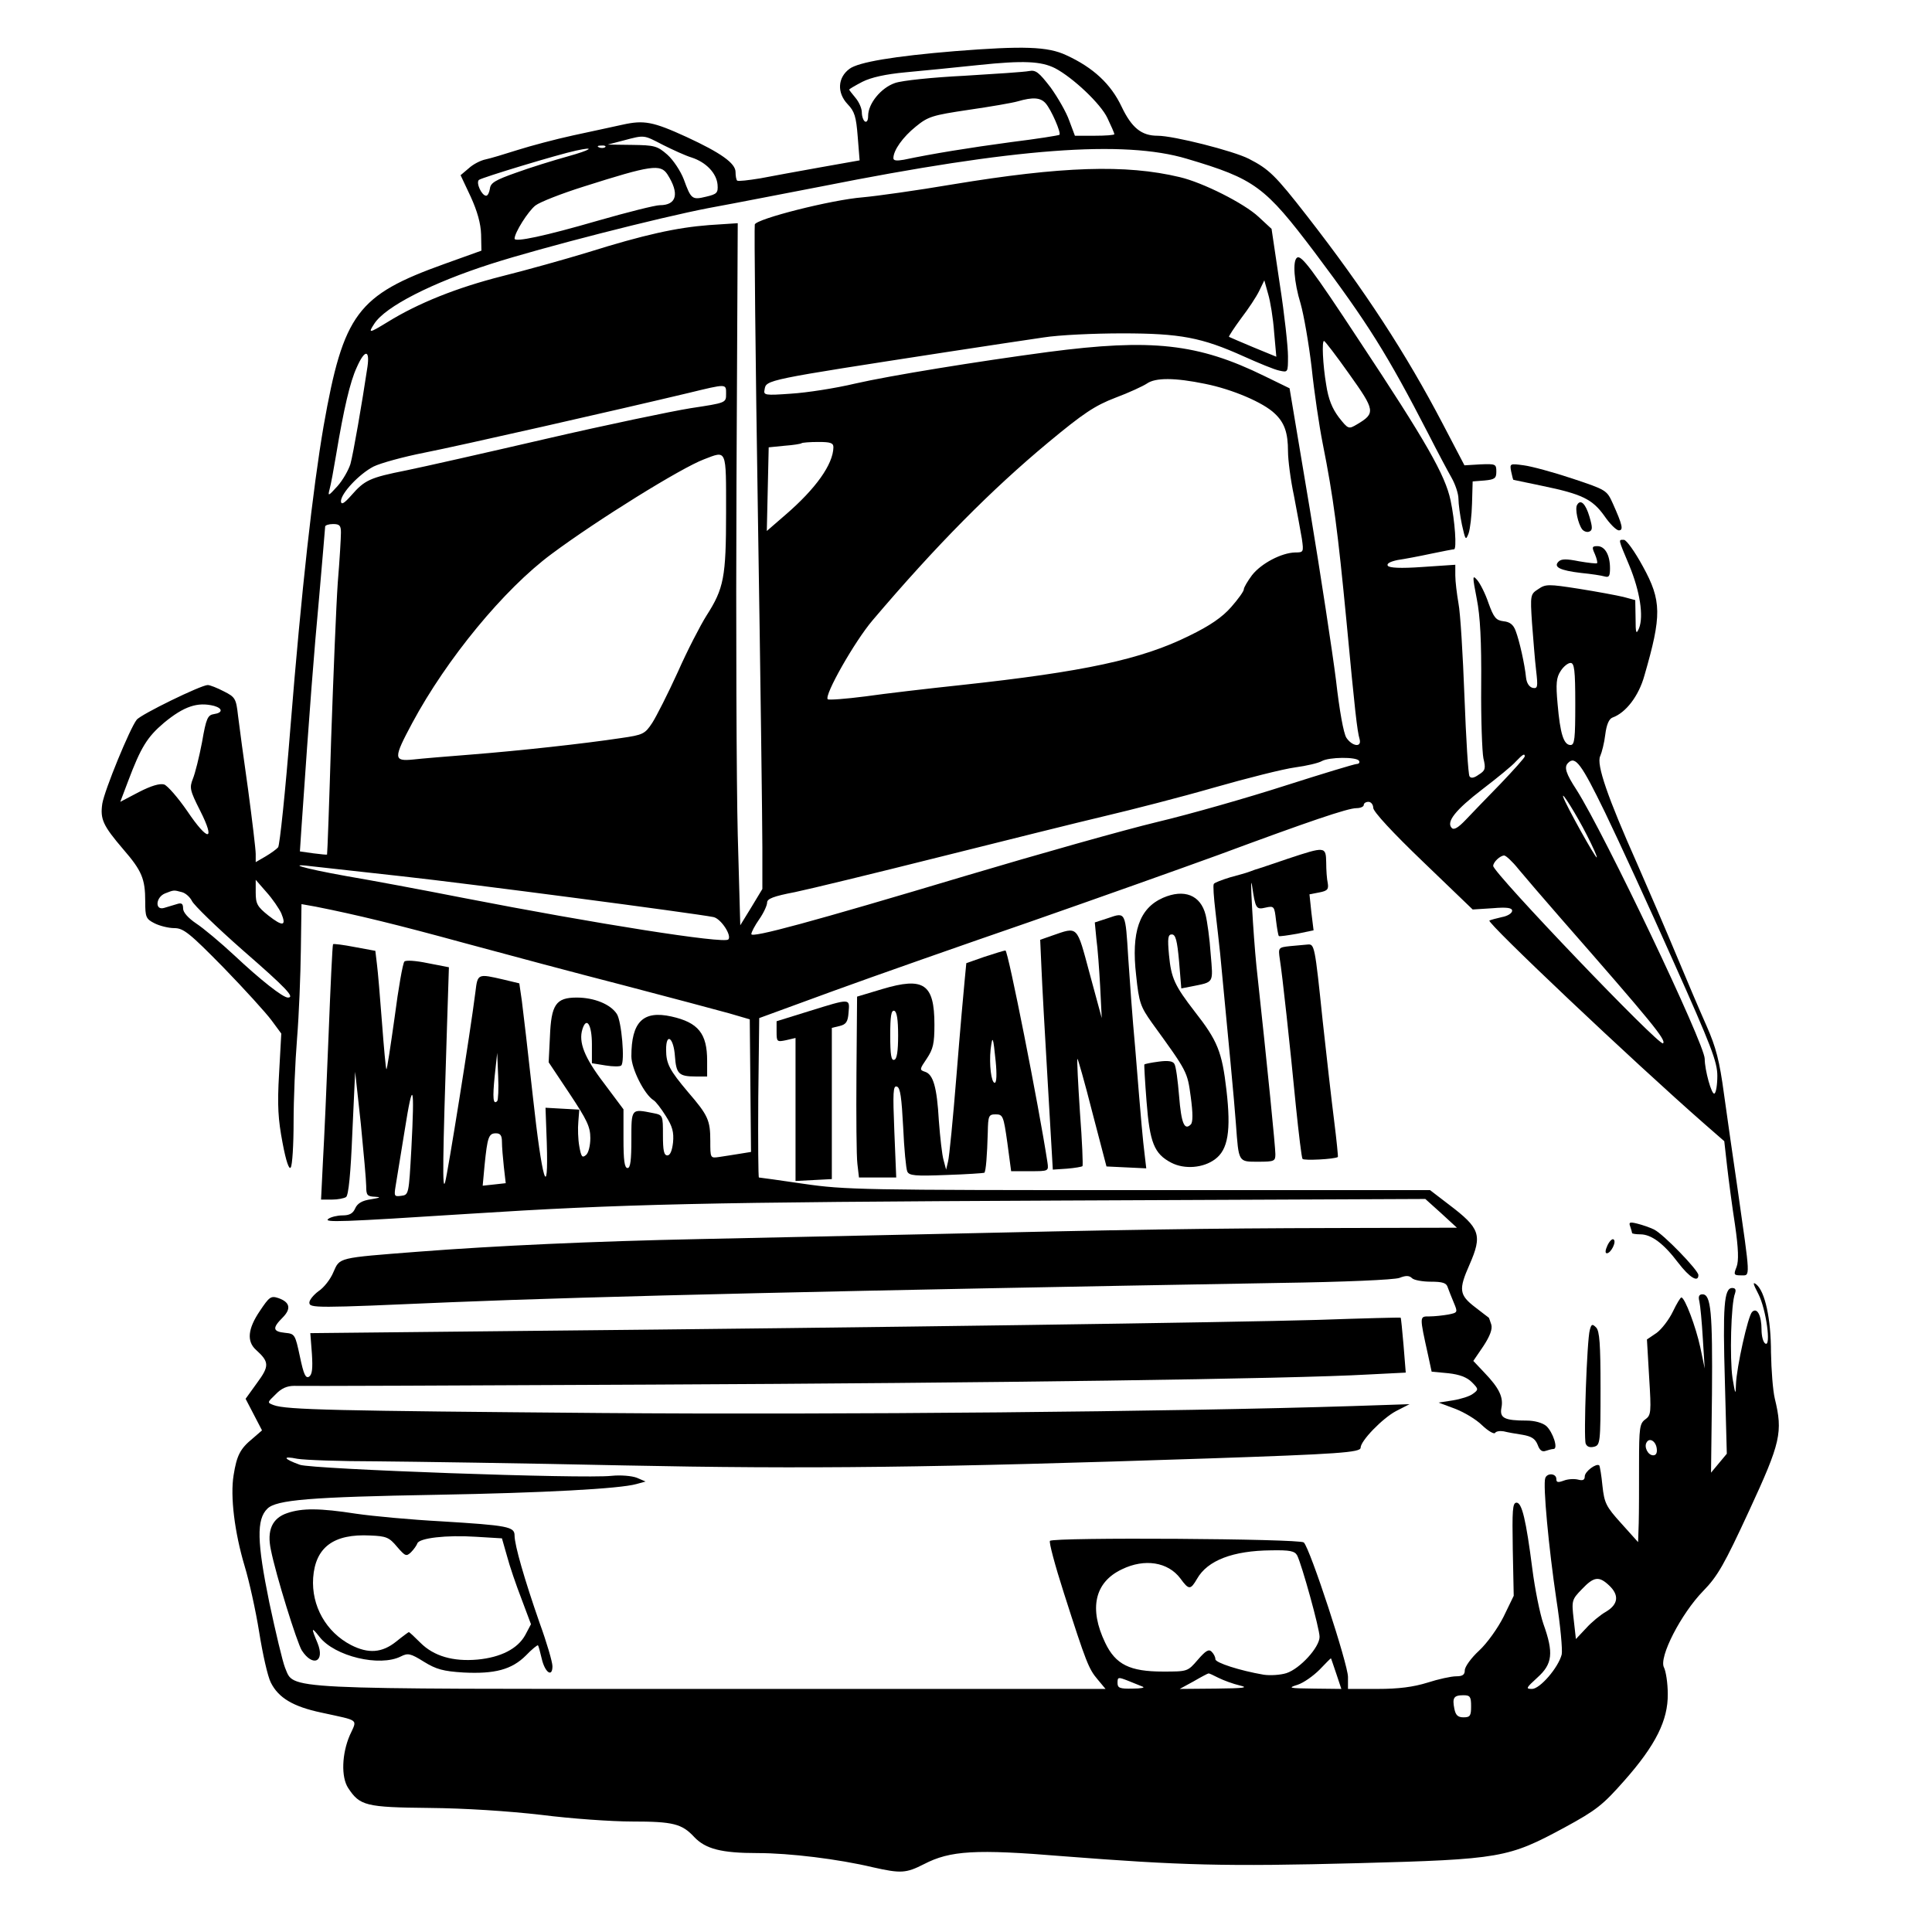<?xml version="1.0" standalone="no"?>
<!DOCTYPE svg PUBLIC "-//W3C//DTD SVG 20010904//EN"
 "http://www.w3.org/TR/2001/REC-SVG-20010904/DTD/svg10.dtd">
<svg version="1.0" xmlns="http://www.w3.org/2000/svg"
 width="612pt" height="612pt" viewBox="0 0 612 612"
 preserveAspectRatio="xMidYMid meet">

<g transform="translate(0,612) scale(0.1,-0.1)"
fill="#000000" stroke="none">
<path d="M3025 5958 c-194 -16 -306 -35 -334 -56 -38 -28 -40 -76 -6 -112 22
-23 27 -39 32 -103 l6 -75 -124 -22 c-68 -12 -154 -28 -191 -35 -37 -6 -70
-10 -73 -7 -3 3 -5 15 -5 27 0 28 -47 61 -155 111 -107 49 -135 54 -203 39
-31 -7 -102 -22 -157 -34 -55 -12 -134 -33 -175 -46 -41 -13 -87 -27 -102 -30
-15 -3 -39 -15 -53 -28 l-26 -22 32 -68 c21 -46 32 -85 33 -120 l1 -51 -117
-42 c-276 -99 -320 -157 -383 -514 -34 -198 -70 -518 -105 -954 -16 -203 -34
-374 -39 -380 -5 -6 -23 -19 -40 -29 l-31 -18 0 26 c0 14 -11 106 -24 203 -14
97 -28 203 -32 235 -6 54 -9 59 -45 77 -21 11 -44 20 -51 20 -21 0 -212 -93
-225 -110 -21 -26 -102 -223 -109 -266 -7 -49 2 -69 67 -145 58 -67 69 -93 69
-164 0 -50 2 -56 30 -70 16 -8 44 -15 62 -15 29 0 48 -15 156 -125 67 -69 135
-144 152 -167 l31 -42 -7 -127 c-6 -102 -3 -145 11 -219 11 -59 21 -87 26 -78
5 7 9 72 9 144 0 71 5 191 11 265 6 73 11 200 12 280 l2 145 45 -8 c131 -26
258 -57 470 -115 129 -35 357 -96 505 -134 149 -39 299 -79 335 -89 l65 -19 2
-210 2 -210 -37 -6 c-20 -3 -49 -8 -64 -10 -28 -4 -28 -4 -28 51 0 65 -7 81
-70 154 -59 70 -70 90 -70 135 0 56 24 38 28 -21 4 -55 12 -64 65 -64 l37 0 0
50 c0 86 -28 121 -113 140 -90 20 -127 -17 -127 -126 0 -39 41 -121 70 -139 7
-4 24 -26 39 -50 21 -33 26 -51 23 -84 -3 -26 -9 -41 -18 -41 -11 0 -14 16
-14 64 0 63 0 64 -31 70 -70 14 -69 15 -69 -84 0 -65 -3 -90 -12 -90 -10 0
-13 25 -13 93 l0 93 -62 83 c-62 81 -81 130 -68 171 13 41 30 14 30 -48 l0
-60 43 -7 c24 -4 47 -4 50 0 12 12 1 140 -14 163 -20 31 -72 52 -127 52 -66 0
-81 -22 -85 -124 l-4 -81 66 -99 c55 -83 66 -105 66 -141 0 -24 -6 -48 -14
-54 -12 -10 -15 -5 -21 28 -4 22 -5 57 -3 78 l3 38 -54 3 -53 3 4 -110 c6
-192 -15 -120 -44 145 -15 137 -31 274 -35 304 l-8 55 -50 12 c-82 19 -82 19
-89 -39 -16 -128 -88 -576 -96 -603 -9 -30 -8 64 6 495 l6 186 -67 13 c-38 8
-70 10 -74 5 -5 -5 -19 -84 -31 -177 -13 -92 -24 -166 -26 -164 -2 2 -8 68
-14 148 -6 79 -13 163 -16 185 l-5 42 -65 12 c-36 7 -67 11 -69 9 -2 -3 -8
-130 -14 -284 -6 -154 -14 -335 -18 -403 l-6 -122 34 0 c19 0 39 4 45 8 8 4
15 76 20 202 l9 195 18 -165 c9 -91 17 -180 17 -197 0 -29 3 -33 28 -34 20 -1
17 -3 -13 -8 -28 -4 -43 -13 -50 -29 -7 -16 -18 -22 -40 -22 -16 0 -37 -5 -45
-11 -16 -12 40 -10 445 16 484 31 745 37 1870 42 l1160 5 50 -45 50 -46 -385
-1 c-417 -1 -653 -5 -1315 -20 -236 -5 -551 -12 -700 -15 -337 -7 -643 -21
-890 -40 -258 -20 -248 -18 -269 -65 -9 -22 -30 -49 -47 -60 -16 -12 -29 -28
-29 -36 0 -18 15 -18 450 1 463 19 1246 37 2620 61 211 3 366 10 383 16 20 8
31 8 40 -1 6 -6 33 -11 59 -11 38 0 50 -4 54 -18 3 -9 12 -31 19 -48 13 -31
13 -32 -17 -38 -17 -3 -44 -6 -60 -6 -32 0 -32 3 -4 -124 l11 -51 53 -5 c36
-4 59 -13 74 -28 22 -22 22 -24 4 -37 -10 -8 -39 -17 -64 -21 l-45 -7 51 -19
c29 -11 68 -34 87 -53 19 -18 38 -29 41 -24 3 5 15 7 27 5 12 -3 39 -8 60 -11
28 -5 40 -12 48 -32 6 -17 14 -23 25 -19 9 3 20 6 25 6 16 0 -2 54 -23 73 -12
10 -37 17 -62 17 -70 0 -86 8 -80 40 7 34 -7 63 -54 112 l-35 37 32 47 c21 32
29 54 25 68 -4 12 -7 21 -8 22 0 0 -20 15 -43 33 -51 39 -53 56 -18 135 41 94
34 115 -65 190 l-60 46 -923 0 c-875 0 -930 1 -1061 20 -75 11 -139 20 -142
20 -2 0 -3 114 -2 253 l3 252 235 86 c129 47 408 145 620 218 212 74 482 170
600 213 286 106 409 148 437 148 13 0 23 5 23 10 0 6 7 10 15 10 8 0 15 -9 15
-19 0 -12 62 -79 158 -171 l157 -151 63 4 c47 4 62 1 62 -8 0 -8 -15 -17 -32
-20 -18 -4 -36 -9 -40 -11 -10 -6 455 -446 681 -644 l63 -55 9 -80 c5 -44 16
-127 25 -185 11 -76 12 -114 5 -133 -10 -25 -9 -27 15 -27 29 0 29 -13 -12
275 -14 94 -33 229 -43 300 -14 104 -25 147 -55 215 -21 47 -64 148 -96 225
-32 77 -88 207 -124 289 -93 209 -130 315 -117 341 5 11 13 42 16 68 4 32 12
50 23 54 42 15 83 68 101 133 55 190 55 237 -5 346 -25 46 -52 84 -60 84 -18
0 -19 5 17 -81 34 -82 46 -161 31 -199 -9 -21 -11 -17 -11 32 l-1 57 -37 10
c-21 5 -85 17 -142 26 -96 15 -105 15 -128 -1 -25 -16 -26 -18 -20 -108 4 -50
9 -117 13 -150 6 -52 5 -58 -11 -55 -11 3 -19 15 -21 33 -4 41 -21 117 -33
148 -7 19 -18 28 -38 30 -24 3 -31 11 -48 58 -10 30 -27 63 -36 73 -15 17 -15
12 -1 -60 11 -55 15 -135 14 -273 -1 -107 3 -212 7 -232 8 -33 6 -39 -15 -52
-15 -11 -25 -12 -29 -5 -4 5 -11 119 -16 252 -5 133 -13 266 -19 296 -5 29
-10 69 -10 88 l0 34 -104 -7 c-70 -5 -105 -3 -110 4 -4 7 8 13 31 18 21 3 69
12 106 20 38 8 70 14 73 14 9 0 3 89 -11 155 -17 80 -76 184 -292 510 -146
222 -181 268 -194 259 -15 -9 -10 -78 11 -146 10 -35 26 -126 35 -203 8 -77
24 -185 35 -240 34 -170 48 -280 75 -560 27 -287 34 -350 42 -377 7 -27 -24
-22 -42 5 -9 14 -22 86 -33 183 -11 87 -48 331 -83 542 l-64 382 -80 39 c-210
103 -357 119 -685 76 -225 -30 -502 -75 -611 -100 -63 -15 -154 -29 -203 -32
-83 -6 -88 -5 -84 13 5 31 1 30 578 119 118 18 256 39 305 46 50 8 162 13 250
13 184 0 252 -13 385 -73 47 -21 97 -42 113 -45 27 -6 27 -6 27 46 0 29 -11
132 -26 228 l-26 175 -41 38 c-46 43 -177 109 -250 126 -171 41 -374 34 -719
-23 -112 -19 -240 -37 -285 -41 -100 -8 -336 -68 -342 -86 -2 -7 2 -425 10
-928 8 -504 14 -975 14 -1046 l0 -131 -35 -58 -35 -57 -8 288 c-4 158 -6 659
-4 1112 l4 824 -91 -6 c-103 -8 -204 -30 -386 -87 -69 -21 -190 -55 -270 -75
-142 -36 -265 -85 -362 -145 -59 -36 -63 -37 -42 -5 35 54 182 129 369 189
162 52 534 147 690 177 88 16 250 48 360 69 609 121 955 147 1155 87 216 -64
247 -88 405 -297 168 -224 229 -321 360 -575 28 -55 61 -117 73 -138 12 -21
22 -51 22 -67 0 -16 5 -53 11 -82 11 -49 12 -51 21 -28 5 14 10 57 11 95 l2
70 38 3 c32 3 37 7 37 28 0 24 -2 25 -51 23 l-50 -3 -68 130 c-117 224 -248
425 -430 659 -102 131 -121 149 -185 182 -49 25 -238 73 -289 73 -51 0 -82 25
-114 92 -34 72 -90 124 -175 163 -59 28 -137 30 -353 13z m317 -54 c57 -30
145 -113 166 -158 12 -25 22 -48 22 -51 0 -3 -28 -5 -63 -5 l-62 0 -18 48 c-9
26 -36 73 -59 105 -37 48 -47 56 -68 52 -14 -3 -106 -9 -205 -15 -100 -5 -198
-15 -220 -23 -44 -15 -85 -65 -85 -104 0 -14 -4 -21 -10 -18 -5 3 -10 16 -10
29 0 13 -9 33 -20 46 -11 13 -20 25 -20 26 0 2 19 13 42 25 28 14 73 24 137
30 53 5 157 15 231 23 143 15 198 12 242 -10z m-30 -111 c18 -20 50 -94 44
-100 -2 -2 -71 -13 -152 -23 -134 -18 -251 -37 -341 -56 -23 -4 -33 -3 -33 5
0 25 30 67 71 100 39 32 53 36 167 53 69 10 139 22 156 27 48 14 72 12 88 -6z
m-1212 -132 c30 -15 71 -34 91 -40 46 -15 79 -50 82 -86 2 -26 -2 -30 -36 -38
-45 -11 -48 -8 -71 55 -10 26 -33 61 -52 78 -32 28 -41 30 -112 31 l-77 1 50
13 c68 18 63 18 125 -14z m-183 -7 c-3 -3 -12 -4 -19 -1 -8 3 -5 6 6 6 11 1
17 -2 13 -5z m-117 -29 c-47 -13 -121 -36 -165 -52 -65 -23 -81 -32 -83 -50
-2 -13 -7 -23 -12 -23 -14 0 -33 41 -23 50 7 7 255 82 308 93 64 14 47 2 -25
-18z m314 -57 c39 -61 30 -98 -24 -98 -14 0 -102 -22 -196 -49 -169 -49 -264
-69 -264 -57 0 19 43 87 66 105 14 11 83 38 153 60 214 68 243 72 265 39z
m1922 -500 l7 -78 -73 30 c-41 17 -75 32 -77 33 -1 2 16 28 38 58 23 30 49 69
58 88 l16 33 12 -43 c7 -23 16 -78 19 -121z m238 -133 c82 -115 84 -124 25
-159 -27 -16 -28 -16 -58 22 -21 28 -33 57 -40 103 -11 65 -14 139 -7 139 3 0
39 -47 80 -105z m-3110 23 c-17 -114 -45 -276 -54 -308 -6 -19 -24 -51 -41
-70 -29 -32 -31 -33 -25 -10 4 14 13 63 21 111 24 144 44 230 65 275 25 57 42
58 34 2z m2654 -54 c85 -17 184 -59 220 -94 31 -29 42 -61 42 -120 0 -26 8
-90 19 -141 10 -52 21 -113 25 -136 6 -42 5 -43 -21 -43 -44 -1 -108 -35 -137
-72 -14 -19 -26 -39 -26 -45 0 -6 -18 -31 -40 -56 -28 -32 -67 -59 -133 -91
-151 -75 -334 -114 -722 -156 -104 -11 -241 -27 -304 -36 -62 -8 -116 -12
-119 -9 -12 12 85 183 142 250 202 238 378 415 556 563 112 93 148 117 213
142 43 16 88 37 100 45 27 19 88 19 185 -1z m-1518 -32 c0 -28 0 -28 -112 -45
-62 -10 -268 -53 -458 -97 -190 -44 -389 -89 -443 -100 -116 -23 -132 -31
-174 -79 -23 -26 -32 -31 -33 -19 0 25 57 86 103 110 22 11 95 31 161 44 112
22 614 136 836 189 124 30 120 30 120 -3z m340 -169 c-1 -54 -56 -131 -151
-213 l-60 -52 3 132 3 133 50 5 c28 2 52 6 54 8 2 2 26 4 53 4 39 0 48 -3 48
-17z m-340 -206 c0 -206 -7 -241 -62 -327 -19 -30 -61 -111 -91 -179 -31 -68
-68 -141 -81 -161 -23 -35 -29 -38 -99 -48 -119 -18 -321 -40 -472 -52 -77 -6
-161 -13 -187 -16 -62 -6 -62 4 -2 116 109 203 291 424 441 535 145 108 411
273 483 300 73 28 70 36 70 -168z m-1220 -64 c0 -16 -4 -86 -10 -158 -5 -71
-14 -294 -21 -495 -6 -201 -12 -366 -13 -367 -1 -1 -20 1 -44 4 l-42 6 5 76
c27 393 39 546 56 730 10 118 19 218 19 223 0 4 11 8 25 8 21 0 25 -5 25 -27z
m3910 -543 c0 -110 -2 -130 -15 -130 -22 0 -33 37 -41 130 -6 65 -4 84 10 105
9 14 23 25 31 25 12 0 15 -22 15 -130z m-4312 -6 c28 -8 28 -22 0 -26 -20 -3
-25 -13 -38 -89 -9 -47 -22 -99 -29 -116 -11 -28 -10 -36 23 -101 50 -99 25
-99 -41 -1 -29 42 -62 80 -73 84 -14 4 -41 -4 -80 -24 l-59 -31 25 66 c40 106
60 139 113 184 64 53 107 67 159 54z m4152 -160 c0 -4 -35 -43 -77 -87 -43
-44 -93 -96 -111 -115 -22 -23 -36 -32 -43 -25 -19 19 11 57 97 123 47 36 95
75 106 88 22 23 28 26 28 16z m-525 -14 c3 -5 0 -10 -7 -10 -7 0 -109 -31
-228 -69 -118 -38 -300 -90 -405 -115 -104 -25 -377 -102 -605 -170 -491 -147
-680 -198 -680 -185 0 6 11 27 25 47 14 20 25 44 25 53 0 12 20 20 88 33 48
10 254 60 457 111 204 51 440 110 525 130 85 20 241 60 345 90 105 30 220 59
257 64 37 5 75 14 85 20 23 13 110 14 118 1z m779 -163 c43 -89 141 -302 217
-473 120 -268 139 -318 139 -362 0 -28 -4 -53 -9 -56 -9 -6 -31 75 -31 110 0
47 -317 712 -406 852 -34 52 -40 72 -27 85 23 24 42 -2 117 -156z m-58 -71
c19 -37 34 -70 32 -72 -4 -3 -99 168 -106 191 -8 24 42 -56 74 -119z m-216
-109 c19 -23 80 -94 135 -157 288 -329 334 -385 323 -395 -11 -11 -538 540
-538 562 0 12 22 33 35 33 5 0 26 -19 45 -43z m-3535 -23 c210 -23 925 -117
985 -129 24 -5 59 -59 47 -71 -14 -14 -420 50 -841 132 -127 25 -293 56 -370
69 -139 25 -195 42 -101 30 28 -3 154 -17 280 -31z m-384 -117 c17 -41 5 -43
-41 -7 -35 28 -40 37 -40 73 l0 40 34 -39 c19 -21 40 -52 47 -67z m-315 67
c12 -3 26 -16 32 -28 6 -13 78 -83 161 -156 139 -121 166 -150 143 -150 -16 0
-87 56 -169 133 -44 41 -99 87 -122 102 -25 17 -41 35 -41 47 0 16 -5 19 -20
14 -11 -3 -29 -9 -40 -12 -30 -9 -27 34 3 46 28 11 27 11 53 4z m999 -662
c-13 -13 -15 10 -8 79 l8 74 3 -74 c2 -40 0 -76 -3 -79z m-272 -152 c-8 -143
-8 -145 -32 -148 -22 -3 -23 -1 -18 30 3 18 16 98 29 178 26 165 32 149 21
-60z m287 23 c0 -16 3 -51 6 -79 l6 -52 -36 -4 -37 -4 6 65 c9 89 13 101 36
101 14 0 19 -7 19 -27z"/>
<path d="M4787 4626 c3 -14 6 -26 7 -26 0 0 42 -9 91 -19 126 -26 159 -42 197
-95 17 -25 38 -46 46 -46 15 0 12 16 -19 85 -19 42 -20 43 -128 79 -60 20
-130 39 -154 42 -44 6 -45 6 -40 -20z"/>
<path d="M4996 4521 c-8 -12 3 -61 16 -78 5 -6 15 -10 22 -7 11 4 11 13 1 47
-12 41 -28 57 -39 38z"/>
<path d="M5052 4365 c6 -14 9 -27 7 -29 -2 -2 -28 1 -57 6 -40 8 -56 8 -65 -1
-17 -17 4 -28 72 -36 31 -3 64 -8 74 -11 14 -4 17 1 17 26 0 42 -16 70 -40 70
-17 0 -18 -3 -8 -25z"/>
<path d="M4080 3400 c-47 -16 -94 -32 -105 -35 -27 -10 -23 -9 -78 -24 -26 -8
-50 -17 -52 -21 -3 -4 0 -43 5 -86 5 -44 12 -104 15 -134 25 -261 45 -469 50
-540 9 -123 7 -120 71 -120 51 0 54 2 54 24 0 22 -24 265 -60 596 -10 99 -22
307 -14 255 11 -74 13 -77 43 -70 27 6 28 4 33 -40 3 -25 7 -48 9 -50 2 -2 28
2 57 7 l53 11 -7 57 -6 57 31 6 c26 5 30 10 27 29 -3 13 -5 42 -5 66 -1 51 -3
51 -121 12z"/>
<path d="M3684 3276 c-75 -33 -101 -108 -85 -246 9 -87 14 -99 50 -150 113
-156 112 -154 123 -235 7 -52 7 -80 0 -87 -20 -20 -30 3 -37 90 -4 49 -10 95
-15 102 -5 9 -21 11 -50 7 -23 -3 -43 -7 -45 -9 -1 -1 2 -55 7 -118 10 -129
24 -165 78 -193 42 -22 102 -17 139 11 41 30 51 90 36 219 -14 121 -28 156
-100 248 -64 83 -75 106 -82 180 -5 54 -3 65 9 65 12 0 17 -19 23 -86 l7 -85
31 6 c74 15 70 8 62 104 -3 47 -11 103 -16 123 -16 63 -68 83 -135 54z"/>
<path d="M3511 3212 l-43 -14 5 -52 c4 -28 9 -96 12 -151 l5 -100 -38 140
c-42 156 -36 150 -120 121 l-37 -13 4 -89 c2 -49 11 -213 20 -364 l16 -275 45
3 c25 2 47 6 49 8 2 2 -1 79 -8 170 -6 92 -10 168 -8 170 1 2 23 -74 47 -169
l45 -172 63 -3 63 -3 -5 43 c-6 49 -10 90 -30 338 -9 96 -18 225 -22 285 -9
147 -8 146 -63 127z"/>
<path d="M4087 3123 c-38 -4 -38 -5 -33 -41 8 -49 32 -270 51 -466 9 -87 18
-163 21 -167 4 -6 102 -1 112 6 1 1 -4 53 -12 116 -8 63 -24 204 -36 314 -25
241 -26 245 -48 243 -9 -1 -34 -3 -55 -5z"/>
<path d="M3118 3089 l-57 -20 -5 -52 c-3 -29 -15 -164 -26 -302 -11 -137 -23
-261 -27 -275 l-6 -25 -8 30 c-5 17 -11 73 -15 125 -6 107 -18 147 -44 155
-18 6 -17 8 6 42 20 30 24 48 24 107 0 130 -34 152 -165 113 l-80 -24 -2 -244
c-1 -134 0 -263 3 -286 l5 -43 59 0 59 0 -6 146 c-5 124 -4 146 8 142 11 -3
15 -35 20 -129 3 -68 9 -131 13 -140 6 -13 24 -15 124 -11 64 2 119 6 120 7 5
4 9 55 11 128 1 53 3 57 25 57 23 0 25 -5 37 -90 l12 -90 60 0 c59 0 59 0 55
28 -27 177 -125 672 -133 671 -5 0 -36 -10 -67 -20z m-273 -249 c0 -50 -4 -75
-12 -77 -10 -4 -13 16 -13 77 0 61 3 81 13 78 8 -3 12 -28 12 -78z m309 -82
c4 -40 3 -68 -3 -68 -11 0 -18 58 -13 106 6 47 8 41 16 -38z"/>
<path d="M2563 2917 l-103 -32 0 -33 c0 -32 1 -33 30 -27 l30 7 0 -227 0 -226
58 3 57 3 0 239 0 240 25 6 c20 5 26 13 28 43 4 45 7 45 -125 4z"/>
<path d="M5164 2235 c3 -9 6 -19 6 -21 0 -2 12 -4 26 -4 35 0 74 -29 120 -90
36 -47 64 -64 64 -39 0 15 -110 129 -140 144 -14 7 -38 15 -54 19 -24 6 -27 4
-22 -9z"/>
<path d="M5092 2175 c-7 -15 -8 -25 -2 -25 13 0 32 38 21 44 -4 3 -13 -6 -19
-19z"/>
<path d="M5570 2021 c25 -49 41 -169 22 -157 -7 4 -12 24 -12 44 0 45 -14 72
-30 56 -13 -13 -49 -175 -51 -229 -1 -36 -2 -33 -11 20 -9 61 -5 236 8 268 4
12 1 17 -9 17 -26 0 -30 -59 -23 -300 l6 -225 -25 -30 -25 -30 3 250 c2 257
-3 315 -30 315 -11 0 -14 -7 -10 -22 3 -13 8 -66 11 -118 l6 -95 -14 67 c-14
65 -49 158 -60 158 -3 0 -15 -20 -27 -45 -12 -25 -35 -55 -51 -67 l-31 -21 7
-120 c7 -111 6 -120 -12 -133 -18 -13 -20 -26 -20 -141 0 -71 0 -155 -1 -188
l-2 -60 -53 59 c-49 54 -54 65 -60 120 -3 32 -8 61 -10 64 -9 8 -46 -19 -46
-35 0 -11 -6 -14 -21 -10 -12 3 -32 2 -45 -3 -19 -7 -24 -6 -24 5 0 18 -29 20
-35 3 -8 -21 11 -222 35 -384 13 -83 20 -162 17 -175 -11 -42 -69 -109 -94
-109 -21 0 -19 3 17 36 48 43 52 78 19 170 -11 32 -27 111 -35 174 -20 156
-33 210 -50 210 -13 0 -14 -24 -12 -148 l3 -147 -32 -66 c-18 -36 -52 -84 -78
-108 -25 -23 -45 -51 -45 -62 0 -14 -7 -19 -27 -19 -16 0 -57 -9 -91 -20 -45
-14 -92 -20 -158 -20 l-94 0 0 38 c0 40 -120 407 -140 426 -12 12 -793 17
-804 5 -4 -3 16 -78 44 -165 71 -222 79 -241 107 -274 l25 -30 -1239 0 c-1391
0 -1330 -3 -1360 67 -8 20 -30 113 -50 207 -39 191 -41 263 -6 297 28 28 136
37 538 44 335 6 578 19 631 34 l29 8 -28 12 c-16 6 -51 9 -80 6 -88 -10 -948
21 -987 35 -53 19 -57 29 -8 19 24 -4 135 -8 248 -8 113 -1 466 -6 786 -13
583 -12 984 -7 1849 22 414 14 485 19 485 34 0 22 69 93 112 116 l43 22 -180
-6 c-565 -18 -1628 -28 -2380 -22 -842 7 -998 10 -1038 25 -21 8 -21 8 6 34
18 19 36 27 59 27 18 -1 528 1 1133 4 1069 5 2027 18 2269 32 l119 6 -7 87
c-4 47 -8 86 -9 87 -1 1 -119 -2 -262 -7 -274 -8 -1379 -24 -2516 -35 l-676
-7 5 -65 c3 -48 1 -66 -9 -73 -11 -6 -17 7 -29 64 -15 70 -16 72 -47 75 -39 4
-41 15 -8 48 28 28 24 49 -13 62 -24 8 -29 4 -59 -41 -38 -56 -42 -96 -12
-123 42 -38 43 -51 3 -105 l-36 -50 26 -50 26 -50 -30 -26 c-39 -32 -50 -53
-60 -116 -11 -67 3 -181 35 -288 14 -46 35 -140 46 -209 11 -69 27 -141 37
-160 24 -48 70 -76 160 -95 123 -27 114 -19 90 -72 -25 -58 -28 -132 -5 -167
37 -56 55 -61 257 -63 113 -1 251 -10 355 -22 94 -12 223 -21 287 -21 130 0
158 -7 197 -49 36 -38 86 -51 201 -51 101 0 256 -19 365 -45 89 -20 105 -19
162 10 83 43 163 48 441 25 373 -29 512 -33 932 -22 455 12 478 17 656 113
101 55 121 71 189 148 100 113 139 192 138 275 0 35 -6 72 -12 84 -17 32 54
170 124 242 46 47 67 84 146 255 100 216 107 248 81 355 -6 25 -11 90 -12 146
0 107 -19 192 -46 215 -13 10 -11 3 6 -30z m-322 -489 c2 -14 -2 -22 -11 -22
-17 0 -30 27 -21 41 9 16 29 4 32 -19z m-1139 -339 c15 -30 71 -232 71 -258 0
-33 -62 -101 -105 -115 -19 -6 -51 -8 -72 -5 -76 13 -153 38 -153 49 0 7 -5
17 -12 24 -9 9 -19 3 -44 -26 -32 -37 -32 -37 -110 -37 -105 0 -150 22 -183
91 -52 108 -34 192 53 233 72 35 146 23 185 -29 27 -37 32 -37 53 -1 33 58
113 89 235 90 59 1 74 -2 82 -16z m988 -95 c33 -31 29 -60 -9 -83 -18 -10 -47
-34 -64 -53 l-32 -34 -7 62 c-7 60 -6 63 26 96 38 40 54 42 86 12z m-864 -280
l16 -48 -87 1 c-79 1 -84 2 -52 12 19 6 50 28 70 48 19 20 35 36 36 36 1 -1 8
-23 17 -49z m-373 -13 c16 -8 46 -19 67 -24 30 -7 14 -9 -76 -10 l-114 -1 44
24 c24 14 45 25 47 25 2 1 16 -6 32 -14z m-240 -28 c8 -3 -6 -6 -32 -6 -41 -1
-48 2 -48 18 0 19 2 19 33 7 17 -7 39 -16 47 -19z m1040 -62 c0 -30 -3 -35
-24 -35 -18 0 -25 7 -29 27 -7 35 -2 43 29 43 21 0 24 -5 24 -35z"/>
<path d="M5036 1907 c-9 -31 -20 -342 -13 -360 4 -10 13 -13 26 -10 20 5 21
12 21 185 0 140 -3 182 -14 193 -12 12 -15 11 -20 -8z"/>
<path d="M910 1327 c-48 -16 -65 -55 -52 -116 16 -81 83 -295 98 -319 35 -54
74 -36 50 23 -21 50 -20 53 6 20 48 -62 191 -96 258 -62 22 11 30 10 73 -17
39 -24 61 -30 125 -34 99 -5 153 9 198 54 19 20 37 34 38 32 2 -1 7 -21 12
-42 10 -44 34 -61 34 -24 0 13 -18 75 -41 138 -47 135 -79 245 -79 276 0 28
-21 32 -234 45 -93 5 -213 16 -268 24 -116 18 -171 18 -218 2z m348 -107 c26
-30 29 -31 44 -17 9 9 18 22 20 28 6 17 92 27 185 21 l83 -5 16 -56 c8 -31 29
-92 46 -136 l30 -80 -18 -34 c-24 -44 -78 -71 -151 -78 -78 -7 -139 11 -181
53 -19 19 -35 34 -37 34 -1 0 -19 -13 -40 -30 -45 -36 -88 -39 -143 -11 -79
41 -126 124 -120 213 7 97 65 140 181 134 51 -2 60 -6 85 -36z"/>
</g>
</svg>
